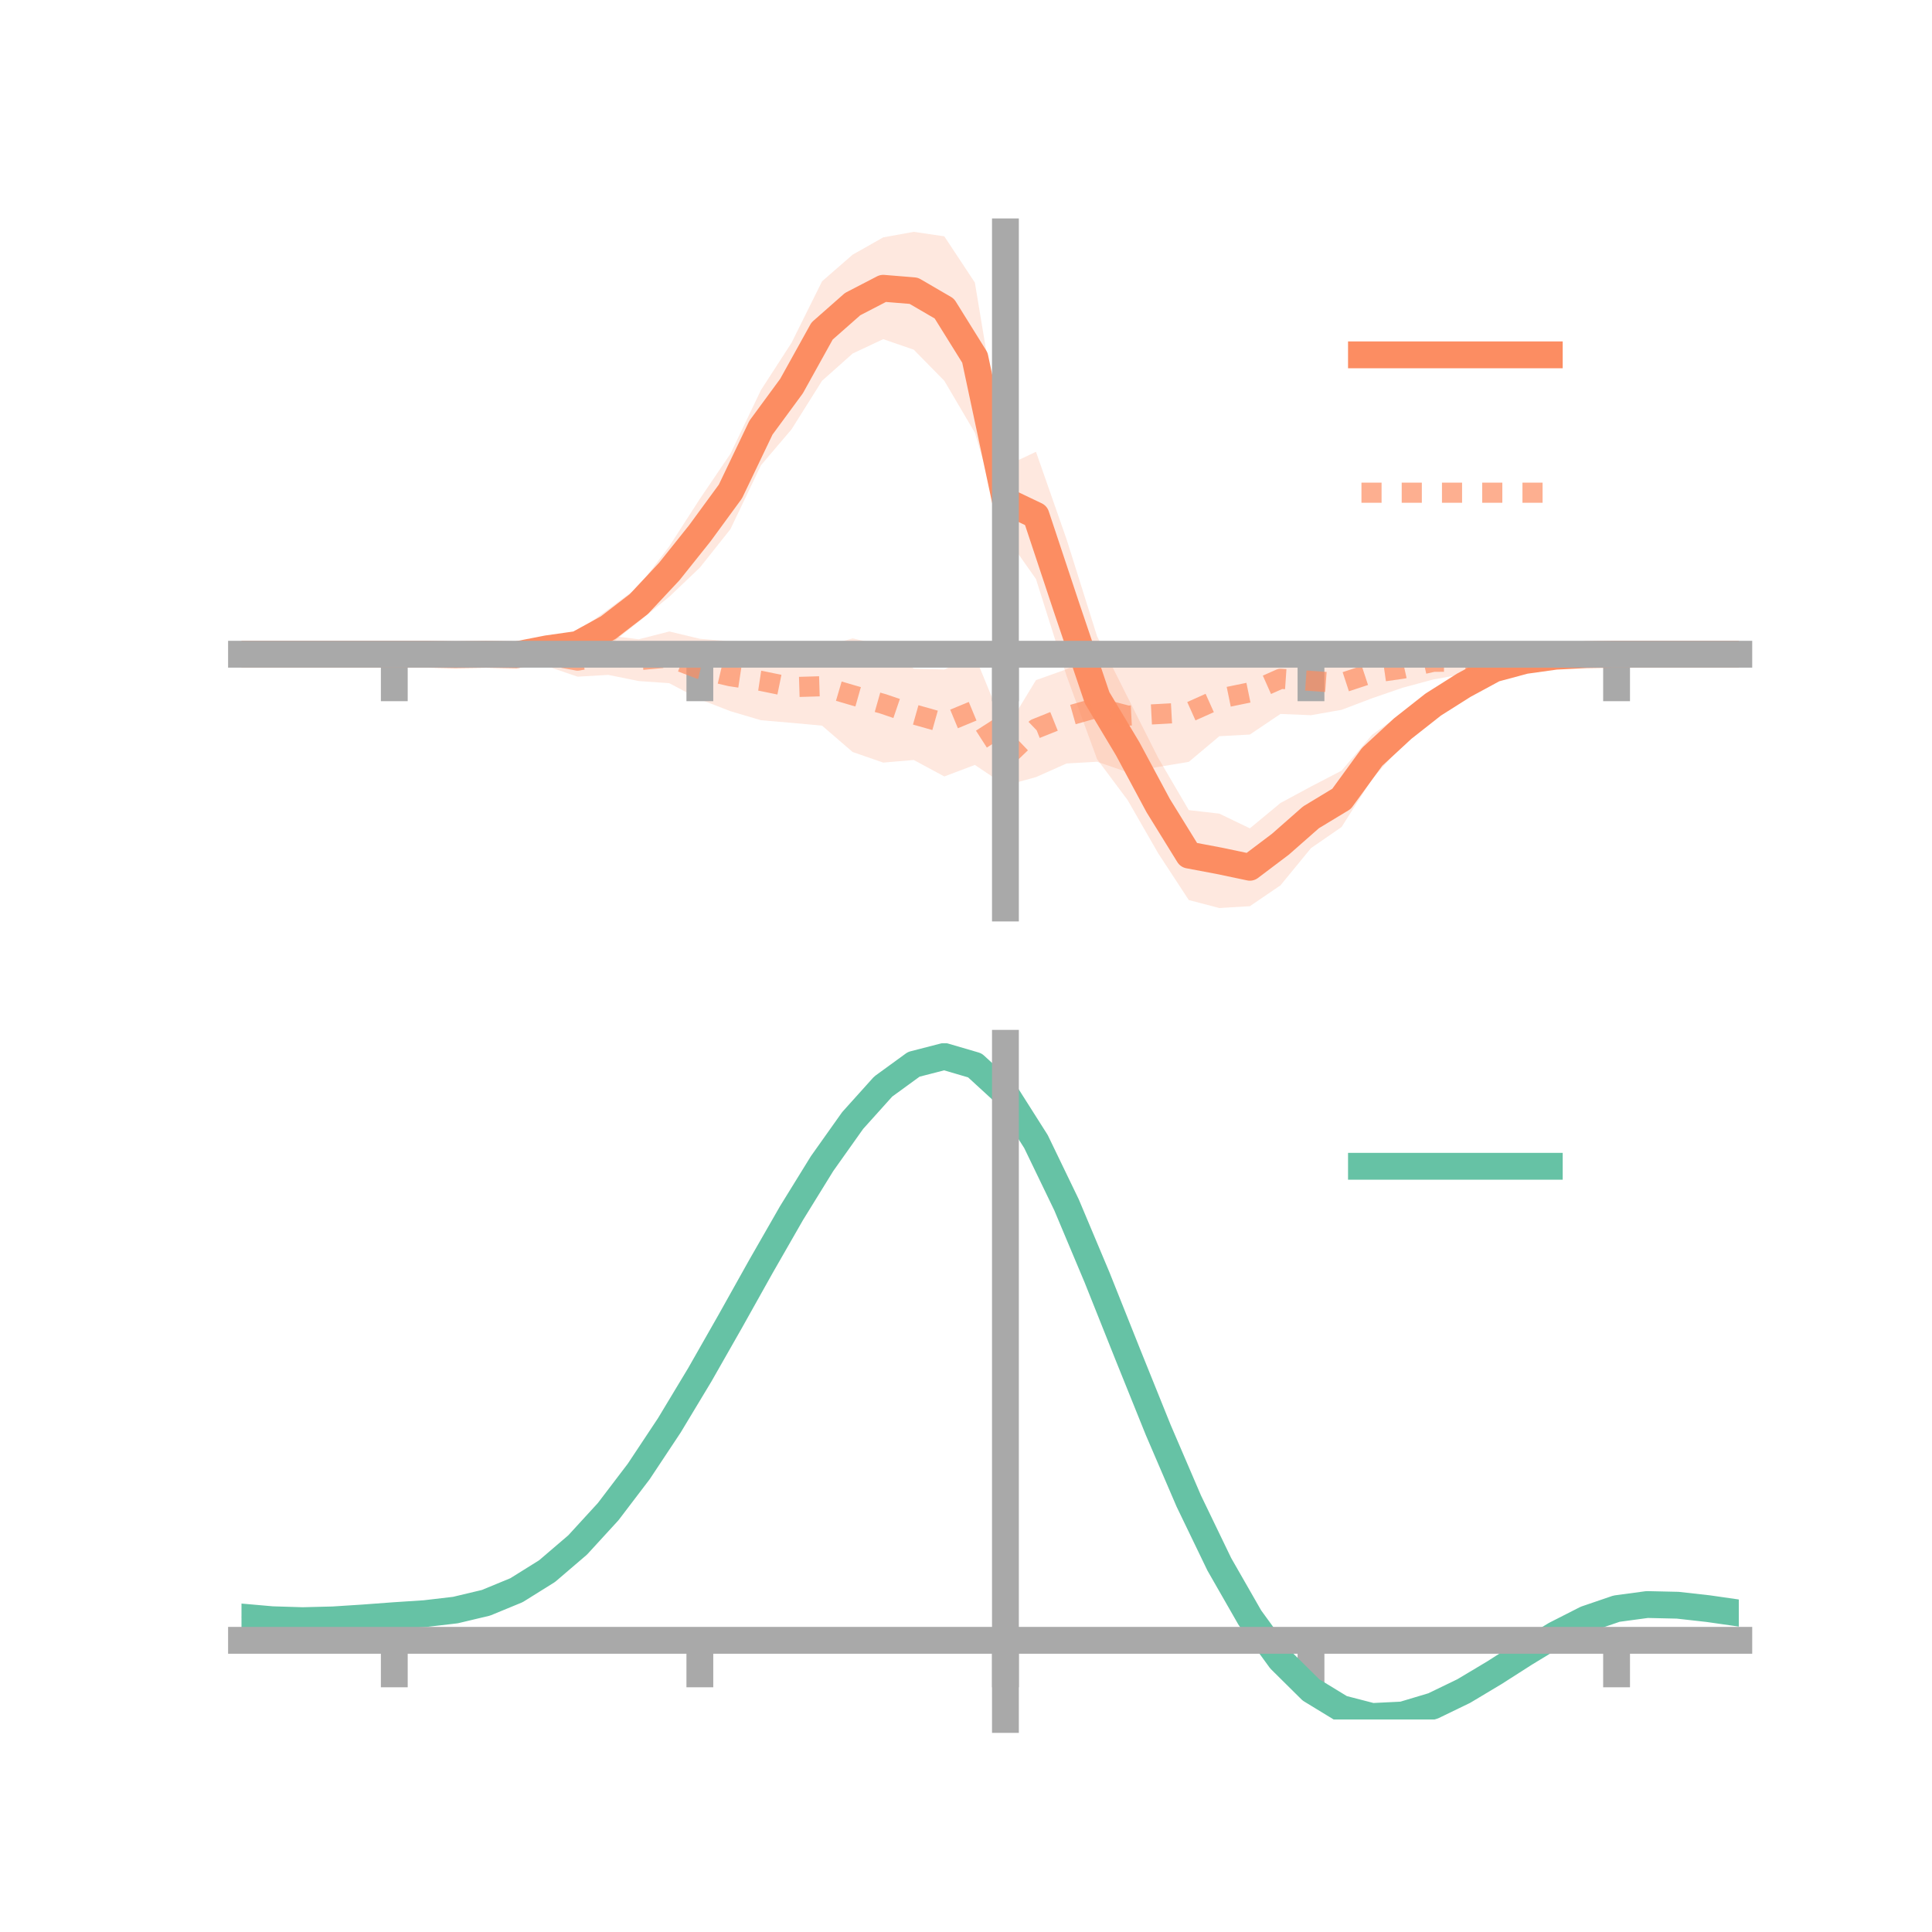 <?xml version="1.0" encoding="utf-8" standalone="no"?>
<!DOCTYPE svg PUBLIC "-//W3C//DTD SVG 1.1//EN"
  "http://www.w3.org/Graphics/SVG/1.1/DTD/svg11.dtd">
<!-- Created with matplotlib (https://matplotlib.org/) -->
<svg height="144pt" version="1.1" viewBox="0 0 144 144" width="144pt" xmlns="http://www.w3.org/2000/svg" xmlns:xlink="http://www.w3.org/1999/xlink">
 <defs>
  <style type="text/css">*{stroke-linecap:butt;stroke-linejoin:round;}</style>
 </defs>
 <g id="figure_1">
  <g id="patch_1">
   <path d="M 0 144 
L 144 144 
L 144 0 
L 0 0 
z
" style="fill:none;"/>
  </g>
  <g id="axes_1">
   <g id="patch_2">
    <path d="M 18 67.68 
L 129.6 67.68 
L 129.6 17.28 
L 18 17.28 
z
" style="fill:none;"/>
   </g>
   <g id="PolyCollection_1">
    <path clip-path="url(#p2cf2b596bd)" d="M 18 48.761 
L 18 48.761 
L 20.278 48.761 
L 22.555 48.761 
L 24.833 48.761 
L 27.11 48.761 
L 29.388 48.761 
L 31.665 48.683 
L 33.943 48.607 
L 36.22 48.316 
L 38.498 48.186 
L 40.776 47.534 
L 43.053 47.077 
L 45.331 45.419 
L 47.608 43.723 
L 49.886 40.715 
L 52.163 37.184 
L 54.441 33.824 
L 56.718 29.072 
L 58.996 25.551 
L 61.273 20.965 
L 63.551 18.982 
L 65.829 17.693 
L 68.106 17.28 
L 70.384 17.615 
L 72.661 21.061 
L 74.939 34.744 
L 77.216 33.676 
L 79.494 40.189 
L 81.771 47.427 
L 84.049 51.974 
L 86.327 56.492 
L 88.604 60.38 
L 90.882 60.644 
L 93.159 61.74 
L 95.437 59.853 
L 97.714 58.624 
L 99.992 57.44 
L 102.269 54.768 
L 104.547 53.121 
L 106.824 51.536 
L 109.102 50.216 
L 111.38 49.268 
L 113.657 48.762 
L 115.935 48.705 
L 118.212 48.733 
L 120.49 48.76 
L 122.767 48.761 
L 125.045 48.761 
L 127.322 48.761 
L 129.6 48.761 
L 129.6 48.761 
L 129.6 48.761 
L 127.322 48.761 
L 125.045 48.761 
L 122.767 48.761 
L 120.49 48.761 
L 118.212 48.858 
L 115.935 49.119 
L 113.657 49.698 
L 111.38 50.414 
L 109.102 51.932 
L 106.824 53.492 
L 104.547 55.492 
L 102.269 58.058 
L 99.992 61.643 
L 97.714 63.215 
L 95.437 65.991 
L 93.159 67.541 
L 90.882 67.68 
L 88.604 67.083 
L 86.327 63.605 
L 84.049 59.638 
L 81.771 56.587 
L 79.494 50.367 
L 77.216 43.159 
L 74.939 39.923 
L 72.661 32.251 
L 70.384 28.383 
L 68.106 26.064 
L 65.829 25.279 
L 63.551 26.35 
L 61.273 28.38 
L 58.996 32 
L 56.718 34.677 
L 54.441 39.442 
L 52.163 42.307 
L 49.886 44.475 
L 47.608 46.338 
L 45.331 48.145 
L 43.053 48.989 
L 40.776 49.18 
L 38.498 49.423 
L 36.22 49.219 
L 33.943 48.988 
L 31.665 48.837 
L 29.388 48.761 
L 27.11 48.761 
L 24.833 48.761 
L 22.555 48.761 
L 20.278 48.761 
L 18 48.761 
z
" style="fill:#fc8d62;fill-opacity:0.2;"/>
   </g>
   <g id="PolyCollection_2">
    <path clip-path="url(#p2cf2b596bd)" d="M 18 48.761 
L 18 48.761 
L 20.278 48.761 
L 22.555 48.761 
L 24.833 48.761 
L 27.11 48.761 
L 29.388 48.761 
L 31.665 48.692 
L 33.943 48.415 
L 36.22 48.312 
L 38.498 48.263 
L 40.776 47.98 
L 43.053 48.038 
L 45.331 47.362 
L 47.608 47.65 
L 49.886 47.066 
L 52.163 47.612 
L 54.441 47.798 
L 56.718 47.815 
L 58.996 48.557 
L 61.273 48.207 
L 63.551 47.584 
L 65.829 48.091 
L 68.106 49.839 
L 70.384 49.899 
L 72.661 48.874 
L 74.939 54.439 
L 77.216 50.693 
L 79.494 49.881 
L 81.771 48.718 
L 84.049 49.122 
L 86.327 49.285 
L 88.604 49.406 
L 90.882 49.279 
L 93.159 48.466 
L 95.437 47.971 
L 97.714 48.193 
L 99.992 48.922 
L 102.269 48.287 
L 104.547 48.419 
L 106.824 48.005 
L 109.102 48.379 
L 111.38 48.09 
L 113.657 48.485 
L 115.935 48.593 
L 118.212 48.701 
L 120.49 48.76 
L 122.767 48.761 
L 125.045 48.761 
L 127.322 48.761 
L 129.6 48.761 
L 129.6 48.761 
L 129.6 48.761 
L 127.322 48.761 
L 125.045 48.761 
L 122.767 48.761 
L 120.49 48.761 
L 118.212 48.85 
L 115.935 49.09 
L 113.657 49.299 
L 111.38 49.621 
L 109.102 50.234 
L 106.824 50.646 
L 104.547 51.258 
L 102.269 52.043 
L 99.992 52.907 
L 97.714 53.307 
L 95.437 53.214 
L 93.159 54.748 
L 90.882 54.873 
L 88.604 56.787 
L 86.327 57.162 
L 84.049 57.56 
L 81.771 56.776 
L 79.494 56.905 
L 77.216 57.922 
L 74.939 58.544 
L 72.661 57.013 
L 70.384 57.873 
L 68.106 56.645 
L 65.829 56.839 
L 63.551 56.051 
L 61.273 54.087 
L 58.996 53.876 
L 56.718 53.683 
L 54.441 53.008 
L 52.163 52.126 
L 49.886 50.922 
L 47.608 50.761 
L 45.331 50.302 
L 43.053 50.437 
L 40.776 49.657 
L 38.498 49.531 
L 36.22 49.043 
L 33.943 48.936 
L 31.665 48.826 
L 29.388 48.761 
L 27.11 48.761 
L 24.833 48.761 
L 22.555 48.761 
L 20.278 48.761 
L 18 48.761 
z
" style="fill:#fc8d62;fill-opacity:0.2;"/>
   </g>
   <g id="matplotlib.axis_1">
    <g id="xtick_1">
     <g id="line2d_1">
      <defs>
       <path d="M 0 0 
L 0 3.5 
" id="mf403e34d2b" style="stroke:#a9a9a9;stroke-width:2;"/>
      </defs>
      <g>
       <use style="fill:#a9a9a9;stroke:#a9a9a9;stroke-width:2;" x="29.388" xlink:href="#mf403e34d2b" y="48.761"/>
      </g>
     </g>
    </g>
    <g id="xtick_2">
     <g id="line2d_2">
      <g>
       <use style="fill:#a9a9a9;stroke:#a9a9a9;stroke-width:2;" x="52.163" xlink:href="#mf403e34d2b" y="48.761"/>
      </g>
     </g>
    </g>
    <g id="xtick_3">
     <g id="line2d_3">
      <g>
       <use style="fill:#a9a9a9;stroke:#a9a9a9;stroke-width:2;" x="74.939" xlink:href="#mf403e34d2b" y="48.761"/>
      </g>
     </g>
    </g>
    <g id="xtick_4">
     <g id="line2d_4">
      <g>
       <use style="fill:#a9a9a9;stroke:#a9a9a9;stroke-width:2;" x="97.714" xlink:href="#mf403e34d2b" y="48.761"/>
      </g>
     </g>
    </g>
    <g id="xtick_5">
     <g id="line2d_5">
      <g>
       <use style="fill:#a9a9a9;stroke:#a9a9a9;stroke-width:2;" x="120.49" xlink:href="#mf403e34d2b" y="48.761"/>
      </g>
     </g>
    </g>
   </g>
   <g id="matplotlib.axis_2"/>
   <g id="line2d_6">
    <path clip-path="url(#p2cf2b596bd)" d="M 18 48.761 
L 20.278 48.761 
L 22.555 48.761 
L 24.833 48.761 
L 27.11 48.761 
L 29.388 48.761 
L 31.665 48.76 
L 33.943 48.797 
L 36.22 48.767 
L 38.498 48.804 
L 40.776 48.357 
L 43.053 48.033 
L 45.331 46.782 
L 47.608 45.03 
L 49.886 42.595 
L 52.163 39.745 
L 54.441 36.633 
L 56.718 31.875 
L 58.996 28.776 
L 61.273 24.673 
L 63.551 22.666 
L 65.829 21.486 
L 68.106 21.672 
L 70.384 22.999 
L 72.661 26.656 
L 74.939 37.333 
L 77.216 38.418 
L 79.494 45.278 
L 81.771 52.007 
L 84.049 55.806 
L 86.327 60.048 
L 88.604 63.732 
L 90.882 64.162 
L 93.159 64.641 
L 95.437 62.922 
L 97.714 60.919 
L 99.992 59.541 
L 102.269 56.413 
L 104.547 54.307 
L 106.824 52.514 
L 109.102 51.074 
L 111.38 49.841 
L 113.657 49.23 
L 115.935 48.912 
L 118.212 48.795 
L 120.49 48.761 
L 122.767 48.761 
L 125.045 48.761 
L 127.322 48.761 
L 129.6 48.761 
" style="fill:none;stroke:#fc8d62;stroke-linecap:square;stroke-width:2;"/>
   </g>
   <g id="line2d_7">
    <path clip-path="url(#p2cf2b596bd)" d="M 18 48.761 
L 20.278 48.761 
L 22.555 48.761 
L 24.833 48.761 
L 27.11 48.761 
L 29.388 48.761 
L 31.665 48.759 
L 33.943 48.675 
L 36.22 48.677 
L 38.498 48.897 
L 40.776 48.819 
L 43.053 49.238 
L 45.331 48.832 
L 47.608 49.206 
L 49.886 48.994 
L 52.163 49.869 
L 54.441 50.403 
L 56.718 50.749 
L 58.996 51.216 
L 61.273 51.147 
L 63.551 51.818 
L 65.829 52.465 
L 68.106 53.242 
L 70.384 53.886 
L 72.661 52.943 
L 74.939 56.491 
L 77.216 54.307 
L 79.494 53.393 
L 81.771 52.747 
L 84.049 53.341 
L 86.327 53.223 
L 88.604 53.097 
L 90.882 52.076 
L 93.159 51.607 
L 95.437 50.593 
L 97.714 50.75 
L 99.992 50.914 
L 102.269 50.165 
L 104.547 49.839 
L 106.824 49.326 
L 109.102 49.307 
L 111.38 48.856 
L 113.657 48.892 
L 115.935 48.842 
L 118.212 48.775 
L 120.49 48.761 
L 122.767 48.761 
L 125.045 48.761 
L 127.322 48.761 
L 129.6 48.761 
" style="fill:none;stroke:#fc8d62;stroke-dasharray:1.5,1.5;stroke-dashoffset:0;stroke-opacity:0.7;stroke-width:1.5;"/>
   </g>
   <g id="patch_3">
    <path d="M 74.939 67.68 
L 74.939 17.28 
" style="fill:none;stroke:#a9a9a9;stroke-linecap:square;stroke-linejoin:miter;stroke-width:2;"/>
   </g>
   <g id="patch_4">
    <path d="M 129.6 67.68 
L 129.6 17.28 
" style="fill:none;"/>
   </g>
   <g id="patch_5">
    <path d="M 18 48.761 
L 129.6 48.761 
" style="fill:none;stroke:#a9a9a9;stroke-linecap:square;stroke-linejoin:miter;stroke-width:2;"/>
   </g>
   <g id="patch_6">
    <path d="M 18 17.28 
L 129.6 17.28 
" style="fill:none;"/>
   </g>
   <g id="legend_1">
    <g id="line2d_8">
     <path d="M 101.475 26.449 
L 115.475 26.449 
" style="fill:none;stroke:#fc8d62;stroke-linecap:square;stroke-width:2;"/>
    </g>
    <g id="line2d_9"/>
    <g id="text_1">
     <!--   -->
     <g transform="translate(121.075 28.899)scale(0.07 -0.07)">
      <defs>
       <path id="DejaVuSans-32"/>
      </defs>
      <use xlink:href="#DejaVuSans-32"/>
     </g>
    </g>
    <g id="line2d_10">
     <path d="M 101.475 36.724 
L 115.475 36.724 
" style="fill:none;stroke:#fc8d62;stroke-dasharray:1.5,1.5;stroke-dashoffset:0;stroke-opacity:0.7;stroke-width:1.5;"/>
    </g>
    <g id="line2d_11"/>
    <g id="text_2">
     <!--   -->
     <g transform="translate(121.075 39.174)scale(0.07 -0.07)">
      <use xlink:href="#DejaVuSans-32"/>
     </g>
    </g>
   </g>
  </g>
  <g id="axes_2">
   <g id="patch_7">
    <path d="M 18 128.16 
L 129.6 128.16 
L 129.6 77.76 
L 18 77.76 
z
" style="fill:none;"/>
   </g>
   <g id="PolyCollection_3">
    <path clip-path="url(#p2a8a63c8a5)" d="M 18 120.566 
L 18 120.482 
L 20.278 120.693 
L 22.555 120.765 
L 24.833 120.701 
L 27.11 120.545 
L 29.388 120.368 
L 31.665 120.213 
L 33.943 119.941 
L 36.22 119.393 
L 38.498 118.442 
L 40.776 116.998 
L 43.053 115.008 
L 45.331 112.465 
L 47.608 109.399 
L 49.886 105.88 
L 52.163 102.006 
L 54.441 97.908 
L 56.718 93.74 
L 58.996 89.676 
L 61.273 85.906 
L 63.551 82.628 
L 65.829 80.044 
L 68.106 78.357 
L 70.384 77.76 
L 72.661 78.44 
L 74.939 80.564 
L 77.216 84.21 
L 79.494 89 
L 81.771 94.499 
L 84.049 100.298 
L 86.327 106.041 
L 88.604 111.428 
L 90.882 116.225 
L 93.159 120.263 
L 95.437 123.441 
L 97.714 125.719 
L 99.992 127.12 
L 102.269 127.714 
L 104.547 127.61 
L 106.824 126.941 
L 109.102 125.858 
L 111.38 124.522 
L 113.657 123.093 
L 115.935 121.731 
L 118.212 120.589 
L 120.49 119.816 
L 122.767 119.511 
L 125.045 119.567 
L 127.322 119.831 
L 129.6 120.171 
L 129.6 120.281 
L 129.6 120.281 
L 127.322 119.966 
L 125.045 119.721 
L 122.767 119.675 
L 120.49 119.984 
L 118.212 120.768 
L 115.935 121.94 
L 113.657 123.35 
L 111.38 124.833 
L 109.102 126.221 
L 106.824 127.345 
L 104.547 128.041 
L 102.269 128.16 
L 99.992 127.577 
L 97.714 126.199 
L 95.437 123.97 
L 93.159 120.88 
L 90.882 116.968 
L 88.604 112.328 
L 86.327 107.117 
L 84.049 101.559 
L 81.771 95.94 
L 79.494 90.609 
L 77.216 85.963 
L 74.939 82.428 
L 72.661 80.374 
L 70.384 79.721 
L 68.106 80.3 
L 65.829 81.926 
L 63.551 84.409 
L 61.273 87.552 
L 58.996 91.159 
L 56.718 95.04 
L 54.441 99.014 
L 52.163 102.917 
L 49.886 106.602 
L 47.608 109.951 
L 45.331 112.869 
L 43.053 115.297 
L 40.776 117.207 
L 38.498 118.605 
L 36.22 119.533 
L 33.943 120.069 
L 31.665 120.331 
L 29.388 120.474 
L 27.11 120.635 
L 24.833 120.772 
L 22.555 120.822 
L 20.278 120.755 
L 18 120.566 
z
" style="fill:#66c2a5;fill-opacity:0.2;"/>
   </g>
   <g id="matplotlib.axis_3">
    <g id="xtick_6">
     <g id="line2d_12">
      <g>
       <use style="fill:#a9a9a9;stroke:#a9a9a9;stroke-width:2;" x="29.388" xlink:href="#mf403e34d2b" y="122.259"/>
      </g>
     </g>
    </g>
    <g id="xtick_7">
     <g id="line2d_13">
      <g>
       <use style="fill:#a9a9a9;stroke:#a9a9a9;stroke-width:2;" x="52.163" xlink:href="#mf403e34d2b" y="122.259"/>
      </g>
     </g>
    </g>
    <g id="xtick_8">
     <g id="line2d_14">
      <g>
       <use style="fill:#a9a9a9;stroke:#a9a9a9;stroke-width:2;" x="74.939" xlink:href="#mf403e34d2b" y="122.259"/>
      </g>
     </g>
    </g>
    <g id="xtick_9">
     <g id="line2d_15">
      <g>
       <use style="fill:#a9a9a9;stroke:#a9a9a9;stroke-width:2;" x="97.714" xlink:href="#mf403e34d2b" y="122.259"/>
      </g>
     </g>
    </g>
    <g id="xtick_10">
     <g id="line2d_16">
      <g>
       <use style="fill:#a9a9a9;stroke:#a9a9a9;stroke-width:2;" x="120.49" xlink:href="#mf403e34d2b" y="122.259"/>
      </g>
     </g>
    </g>
   </g>
   <g id="matplotlib.axis_4"/>
   <g id="line2d_17">
    <path clip-path="url(#p2a8a63c8a5)" d="M 18 120.524 
L 20.278 120.724 
L 22.555 120.794 
L 24.833 120.737 
L 27.11 120.59 
L 29.388 120.421 
L 31.665 120.272 
L 33.943 120.005 
L 36.22 119.463 
L 38.498 118.524 
L 40.776 117.102 
L 43.053 115.153 
L 45.331 112.667 
L 47.608 109.675 
L 49.886 106.241 
L 52.163 102.461 
L 54.441 98.461 
L 56.718 94.39 
L 58.996 90.417 
L 61.273 86.729 
L 63.551 83.518 
L 65.829 80.985 
L 68.106 79.328 
L 70.384 78.74 
L 72.661 79.407 
L 74.939 81.496 
L 77.216 85.086 
L 79.494 89.805 
L 81.771 95.219 
L 84.049 100.928 
L 86.327 106.579 
L 88.604 111.878 
L 90.882 116.597 
L 93.159 120.572 
L 95.437 123.705 
L 97.714 125.959 
L 99.992 127.348 
L 102.269 127.937 
L 104.547 127.825 
L 106.824 127.143 
L 109.102 126.04 
L 111.38 124.678 
L 113.657 123.222 
L 115.935 121.836 
L 118.212 120.678 
L 120.49 119.9 
L 122.767 119.593 
L 125.045 119.644 
L 127.322 119.899 
L 129.6 120.226 
" style="fill:none;stroke:#66c2a5;stroke-linecap:square;stroke-width:2;"/>
   </g>
   <g id="patch_8">
    <path d="M 74.939 128.16 
L 74.939 77.76 
" style="fill:none;stroke:#a9a9a9;stroke-linecap:square;stroke-linejoin:miter;stroke-width:2;"/>
   </g>
   <g id="patch_9">
    <path d="M 129.6 128.16 
L 129.6 77.76 
" style="fill:none;"/>
   </g>
   <g id="patch_10">
    <path d="M 18 122.259 
L 129.6 122.259 
" style="fill:none;stroke:#a9a9a9;stroke-linecap:square;stroke-linejoin:miter;stroke-width:2;"/>
   </g>
   <g id="patch_11">
    <path d="M 18 77.76 
L 129.6 77.76 
" style="fill:none;"/>
   </g>
   <g id="legend_2">
    <g id="line2d_18">
     <path d="M 101.475 86.929 
L 115.475 86.929 
" style="fill:none;stroke:#66c2a5;stroke-linecap:square;stroke-width:2;"/>
    </g>
    <g id="line2d_19"/>
    <g id="text_3">
     <!--   -->
     <g transform="translate(121.075 89.379)scale(0.07 -0.07)">
      <use xlink:href="#DejaVuSans-32"/>
     </g>
    </g>
   </g>
  </g>
 </g>
 <defs>
  <clipPath id="p2cf2b596bd">
   <rect height="50.4" width="111.6" x="18" y="17.28"/>
  </clipPath>
  <clipPath id="p2a8a63c8a5">
   <rect height="50.4" width="111.6" x="18" y="77.76"/>
  </clipPath>
 </defs>
</svg>
